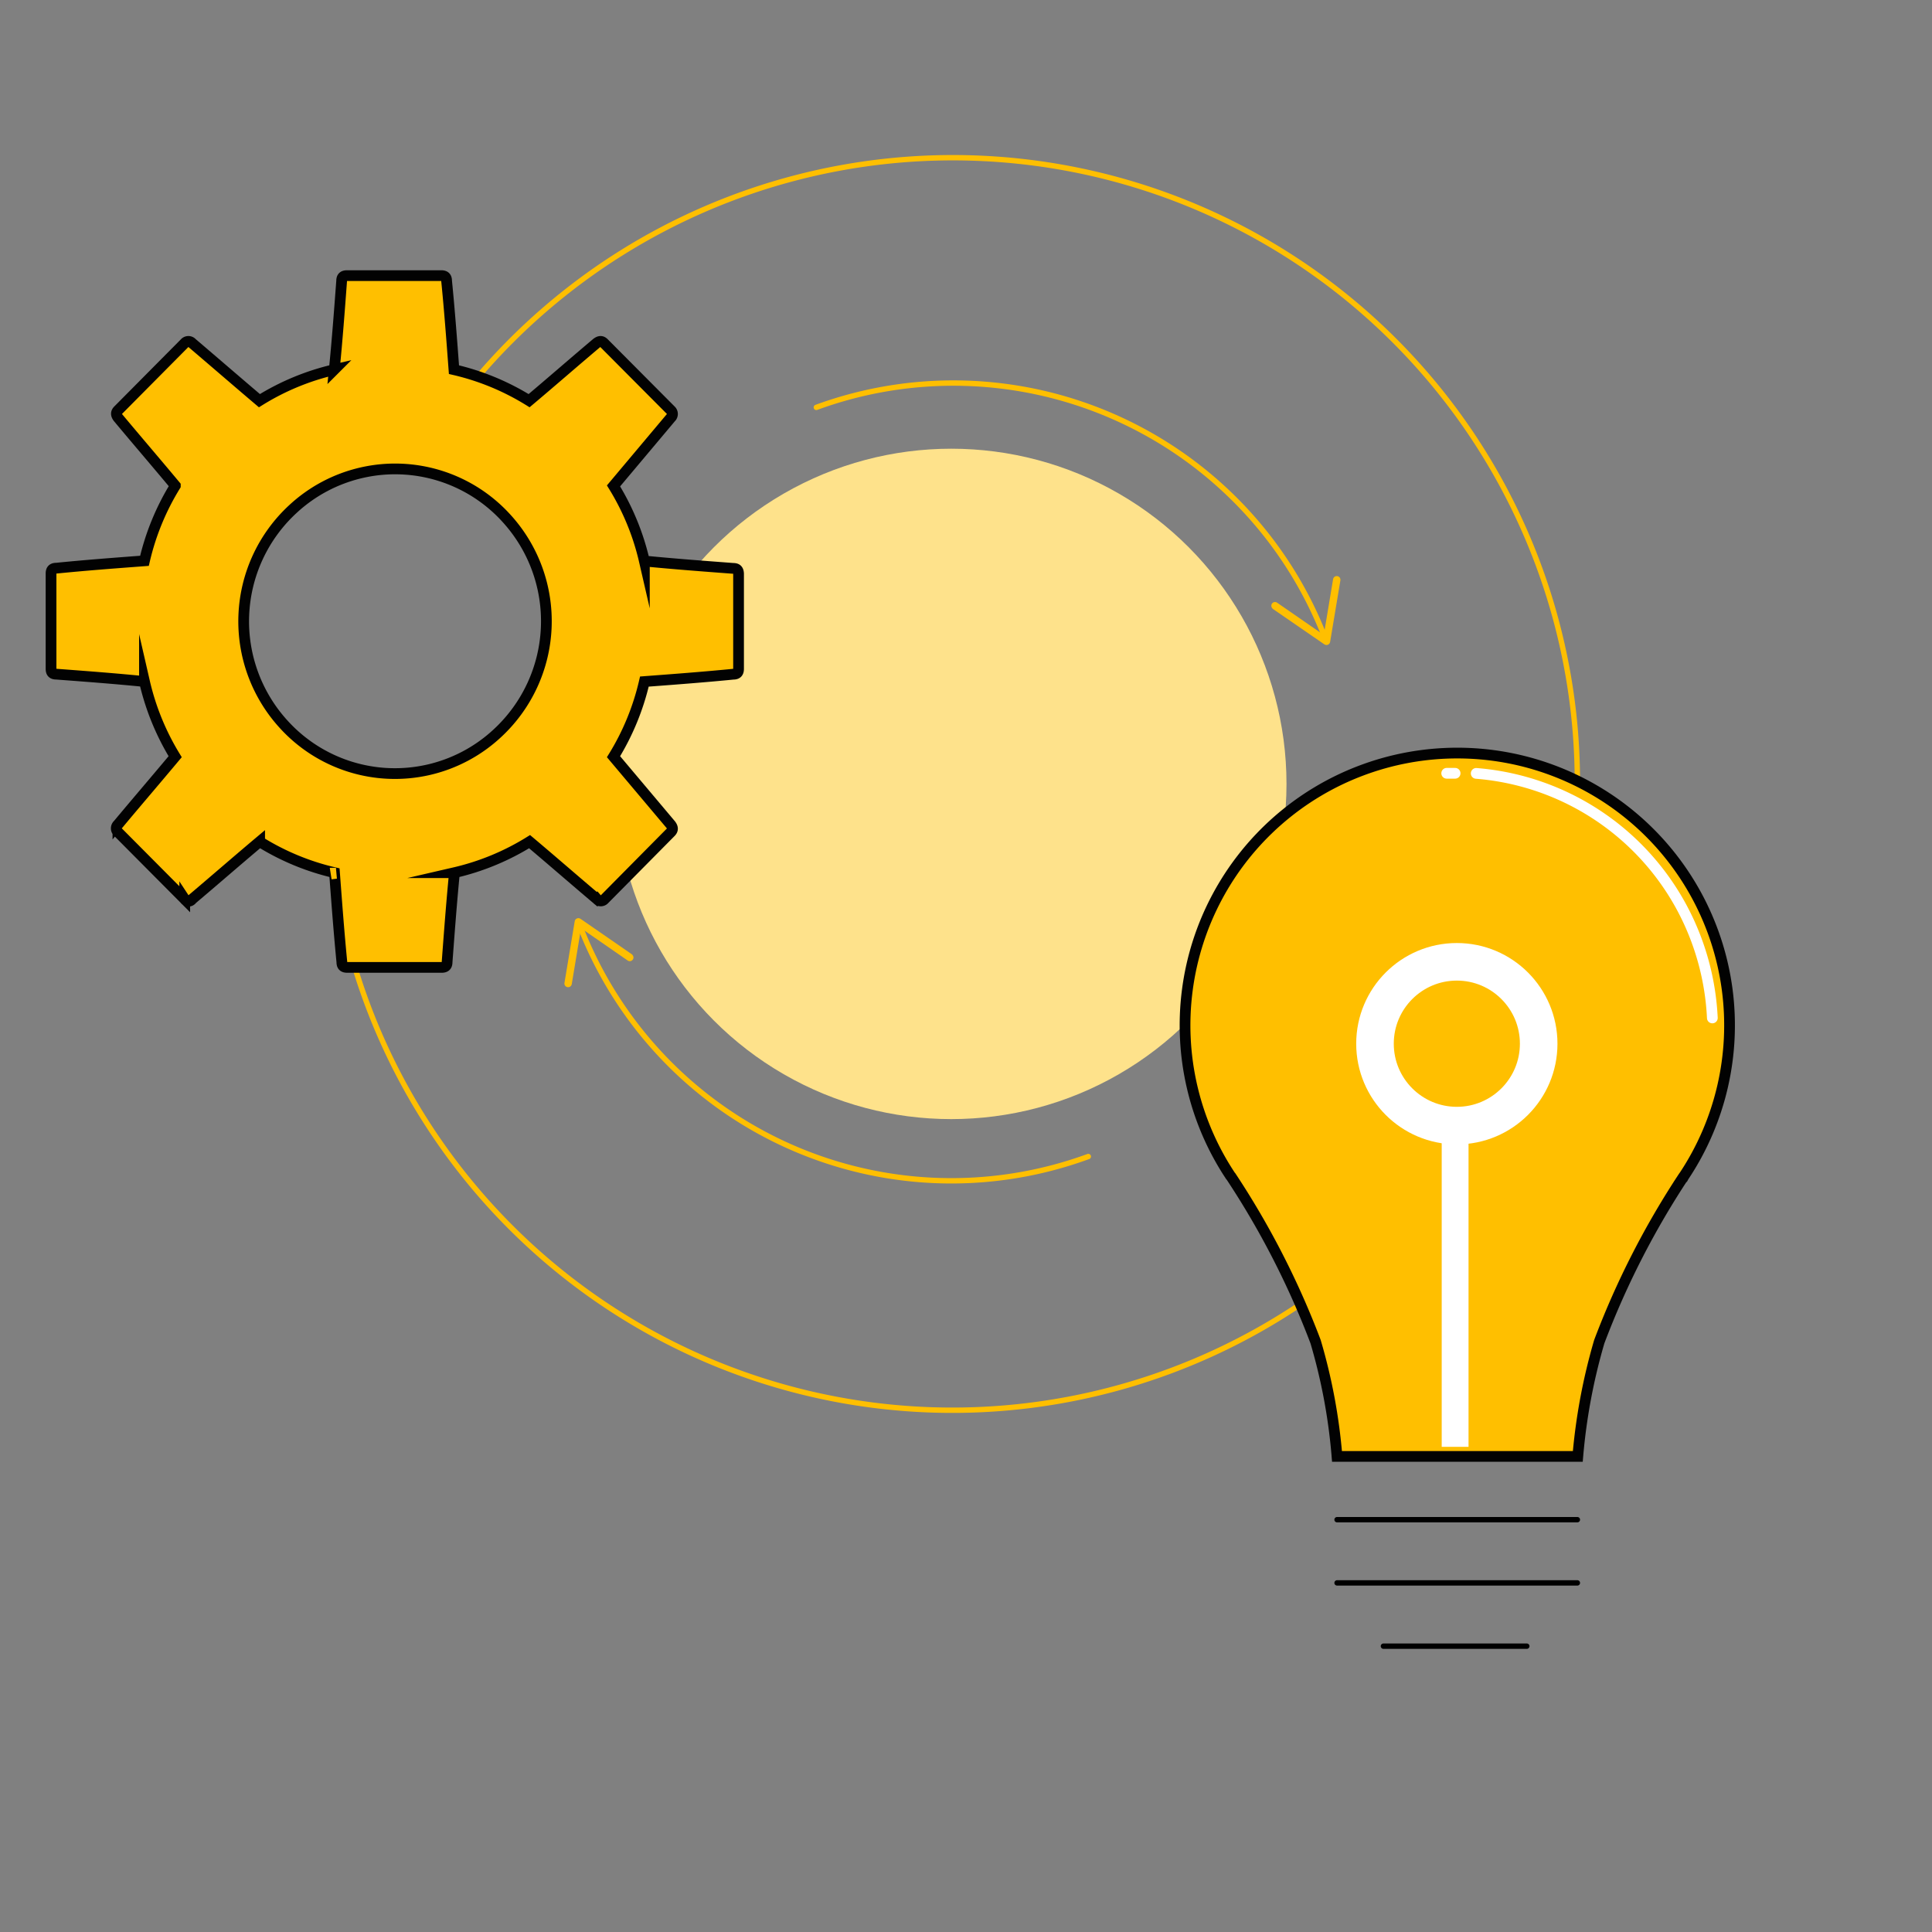 <svg id="Layer_1" data-name="Layer 1" xmlns="http://www.w3.org/2000/svg" xmlns:xlink="http://www.w3.org/1999/xlink" viewBox="0 0 360 360"><rect x="0" y="0" width="360" height="360" fill="#808080" stroke="none"/><defs><style>.cls-1,.cls-12,.cls-13,.cls-15,.cls-3,.cls-6,.cls-7{fill:none;}.cls-2{clip-path:url(#clip-path);}.cls-3,.cls-7{stroke:#ffbf00;}.cls-11,.cls-3,.cls-7{stroke-miterlimit:10;}.cls-4{clip-path:url(#clip-path-2);}.cls-5{fill:#fee28b;}.cls-6{stroke:#000;}.cls-13,.cls-15,.cls-6,.cls-7{stroke-linecap:round;}.cls-12,.cls-13,.cls-15,.cls-6{stroke-linejoin:round;}.cls-8{clip-path:url(#clip-path-5);}.cls-11,.cls-9{fill:#ffbf00;}.cls-10{clip-path:url(#clip-path-8);}.cls-11{stroke:#020202;}.cls-11,.cls-15{stroke-width:2px;}.cls-12,.cls-13,.cls-15{stroke:#fff;}.cls-12{stroke-width:5px;}.cls-13{stroke-width:7px;}.cls-14{clip-path:url(#clip-path-10);}</style><clipPath id="clip-path"><rect class="cls-1" x="8.73" y="28.62" width="314.26" height="314.26"/></clipPath><clipPath id="clip-path-2"><circle class="cls-1" cx="177.26" cy="146.07" r="62.46"/></clipPath><clipPath id="clip-path-5"><path class="cls-1" d="M237,112.49a.69.69,0,0,1,1-.17l8.67,6,1.73-10.38a.69.69,0,1,1,1.36.23l-1.91,11.44a.67.67,0,0,1-.41.52.68.68,0,0,1-.66-.06l-9.56-6.58a.81.81,0,0,1-.25-.3A.69.69,0,0,1,237,112.49Z"/></clipPath><clipPath id="clip-path-8"><path class="cls-1" d="M117.93,178.78a.68.68,0,0,1-1,.18l-8.66-6-1.73,10.42a.69.69,0,0,1-.8.56.68.68,0,0,1-.56-.8l1.91-11.48a.67.67,0,0,1,.41-.52.68.68,0,0,1,.66.06l9.55,6.6a.69.69,0,0,1,.25.31A.63.63,0,0,1,117.93,178.78Z"/></clipPath><clipPath id="clip-path-10"><path class="cls-1" d="M271.14,144.09l-1.57,0"/></clipPath></defs><g class="cls-2"><path class="cls-3" d="M229.27,219.49l.07.14a50.65,50.65,0,0,1,64.58-73.57A116.36,116.36,0,0,0,89,70.27a43.88,43.88,0,0,1,9.6,4.5c4.25-3.57,8.36-7.14,12.61-10.71.54-.41,1-.41,1.37,0l12.46,12.49a.93.93,0,0,1,0,1.38L114.37,90.55a46.5,46.5,0,0,1,5.75,14c5.62.54,11.1,1,16.58,1.37.68,0,1,.27,1,1V124.6c0,.68-.28,1-1,1-5.62.55-11.1,1-16.58,1.37a46.34,46.34,0,0,1-5.75,14l10.68,12.63c.41.55.41,1,0,1.37l-12.46,12.49a.92.92,0,0,1-1.37,0c-4.25-3.57-8.36-7.13-12.61-10.7a46.19,46.19,0,0,1-14,5.76c-.55,5.63-1,11.12-1.37,16.61,0,.69-.28,1-1,1H66.09a116.36,116.36,0,0,0,176.07,63A156.23,156.23,0,0,0,229.27,219.49Z"/></g><g class="cls-4"><g class="cls-2"><rect class="cls-5" x="110.87" y="79.68" width="132.77" height="132.77"/></g></g><g class="cls-2"><line class="cls-6" x1="257.78" y1="306.74" x2="284.5" y2="306.74"/><line class="cls-6" x1="249.14" y1="294.95" x2="293.92" y2="294.95"/><line class="cls-6" x1="249.14" y1="283.17" x2="293.92" y2="283.17"/><path class="cls-7" d="M152.11,75.91a74.24,74.24,0,0,1,94.66,42.62"/></g><g class="cls-8"><g class="cls-2"><rect class="cls-9" x="232.9" y="103.39" width="20.71" height="20.68"/></g></g><g class="cls-2"><path class="cls-7" d="M202.79,215.5a74.18,74.18,0,0,1-94.66-42.79"/></g><g class="cls-10"><g class="cls-2"><rect class="cls-9" x="101.28" y="167.18" width="20.71" height="20.73"/></g></g><path class="cls-11" d="M249.13,271.38H294A108.64,108.64,0,0,1,298,250,155.73,155.73,0,0,1,313.8,219.1l-.07.13a50.73,50.73,0,1,0-84.37,0l-.06-.13A155.69,155.69,0,0,1,245.14,250,105.5,105.5,0,0,1,249.13,271.38Z"/><rect class="cls-1" x="8.73" y="28.62" width="314.26" height="314.26"/><path class="cls-11" d="M92.7,136.61A28,28,0,0,1,52.89,135,28.44,28.44,0,0,1,54.53,94.9a28,28,0,0,1,39.82,1.65A28.44,28.44,0,0,1,92.7,136.61Zm43.92-30.7c-5.47-.41-10.94-.82-16.55-1.37a46.46,46.46,0,0,0-5.75-14L125,77.83a.93.93,0,0,0,0-1.38L112.54,63.93c-.41-.42-.82-.42-1.37,0-4.24,3.58-8.34,7.16-12.58,10.73a46.28,46.28,0,0,0-14-5.78c-.41-5.5-.82-11-1.37-16.52,0-.68-.27-1-1-1H64.66c-.69,0-1,.28-1,1-.41,5.51-.82,11-1.37,16.52a46.12,46.12,0,0,0-13.95,5.78C44.13,71.09,40,67.51,35.79,63.93a.9.9,0,0,0-1.37,0L22,76.45c-.41.42-.41.83,0,1.38,3.56,4.27,7.11,8.4,10.67,12.67a46.72,46.72,0,0,0-5.75,14c-5.47.41-10.94.82-16.41,1.37-.69,0-1,.28-1,1v17.75c0,.69.27,1,1,1,5.47.41,10.94.82,16.41,1.37A46.88,46.88,0,0,0,32.64,141c-3.56,4.26-7.11,8.39-10.67,12.66a.93.93,0,0,0,0,1.38l12.45,12.52a.82.82,0,0,0,1.37,0c4.24-3.58,8.34-7.16,12.59-10.73a46.12,46.12,0,0,0,13.95,5.78c.41,5.5.82,11,1.37,16.65,0,.69.27,1,1,1H82.31c.68,0,1-.28,1-1,.41-5.5.82-11,1.37-16.65a46.28,46.28,0,0,0,14-5.78c4.24,3.57,8.34,7.15,12.58,10.73a.9.9,0,0,0,1.37,0L125,155.06c.41-.42.41-.83,0-1.38L114.32,141A46.62,46.62,0,0,0,120.07,127c5.47-.41,10.94-.82,16.55-1.37.69,0,1-.28,1-1V106.88C137.58,106.19,137.31,105.91,136.62,105.91Z"/><line class="cls-12" x1="271.14" y1="209.89" x2="271.14" y2="269.6"/><ellipse class="cls-13" cx="271.46" cy="194.48" rx="15.25" ry="15.26"/><path class="cls-3" d="M62.14,162.2l-.11,0c.08.53.16,1,.25,1.57Z"/><rect class="cls-1" x="8.73" y="28.62" width="314.26" height="314.26"/><g class="cls-14"><g class="cls-2"><rect class="cls-9" x="265.64" y="140.16" width="9.43" height="7.89"/></g></g><g class="cls-2"><path class="cls-15" d="M271.14,144.09l-1.57,0"/></g><g class="cls-2"><path class="cls-15" d="M319.07,189.68a48.36,48.36,0,0,0-5.6-20.39,47.81,47.81,0,0,0-38.4-25.18"/></g></svg>
